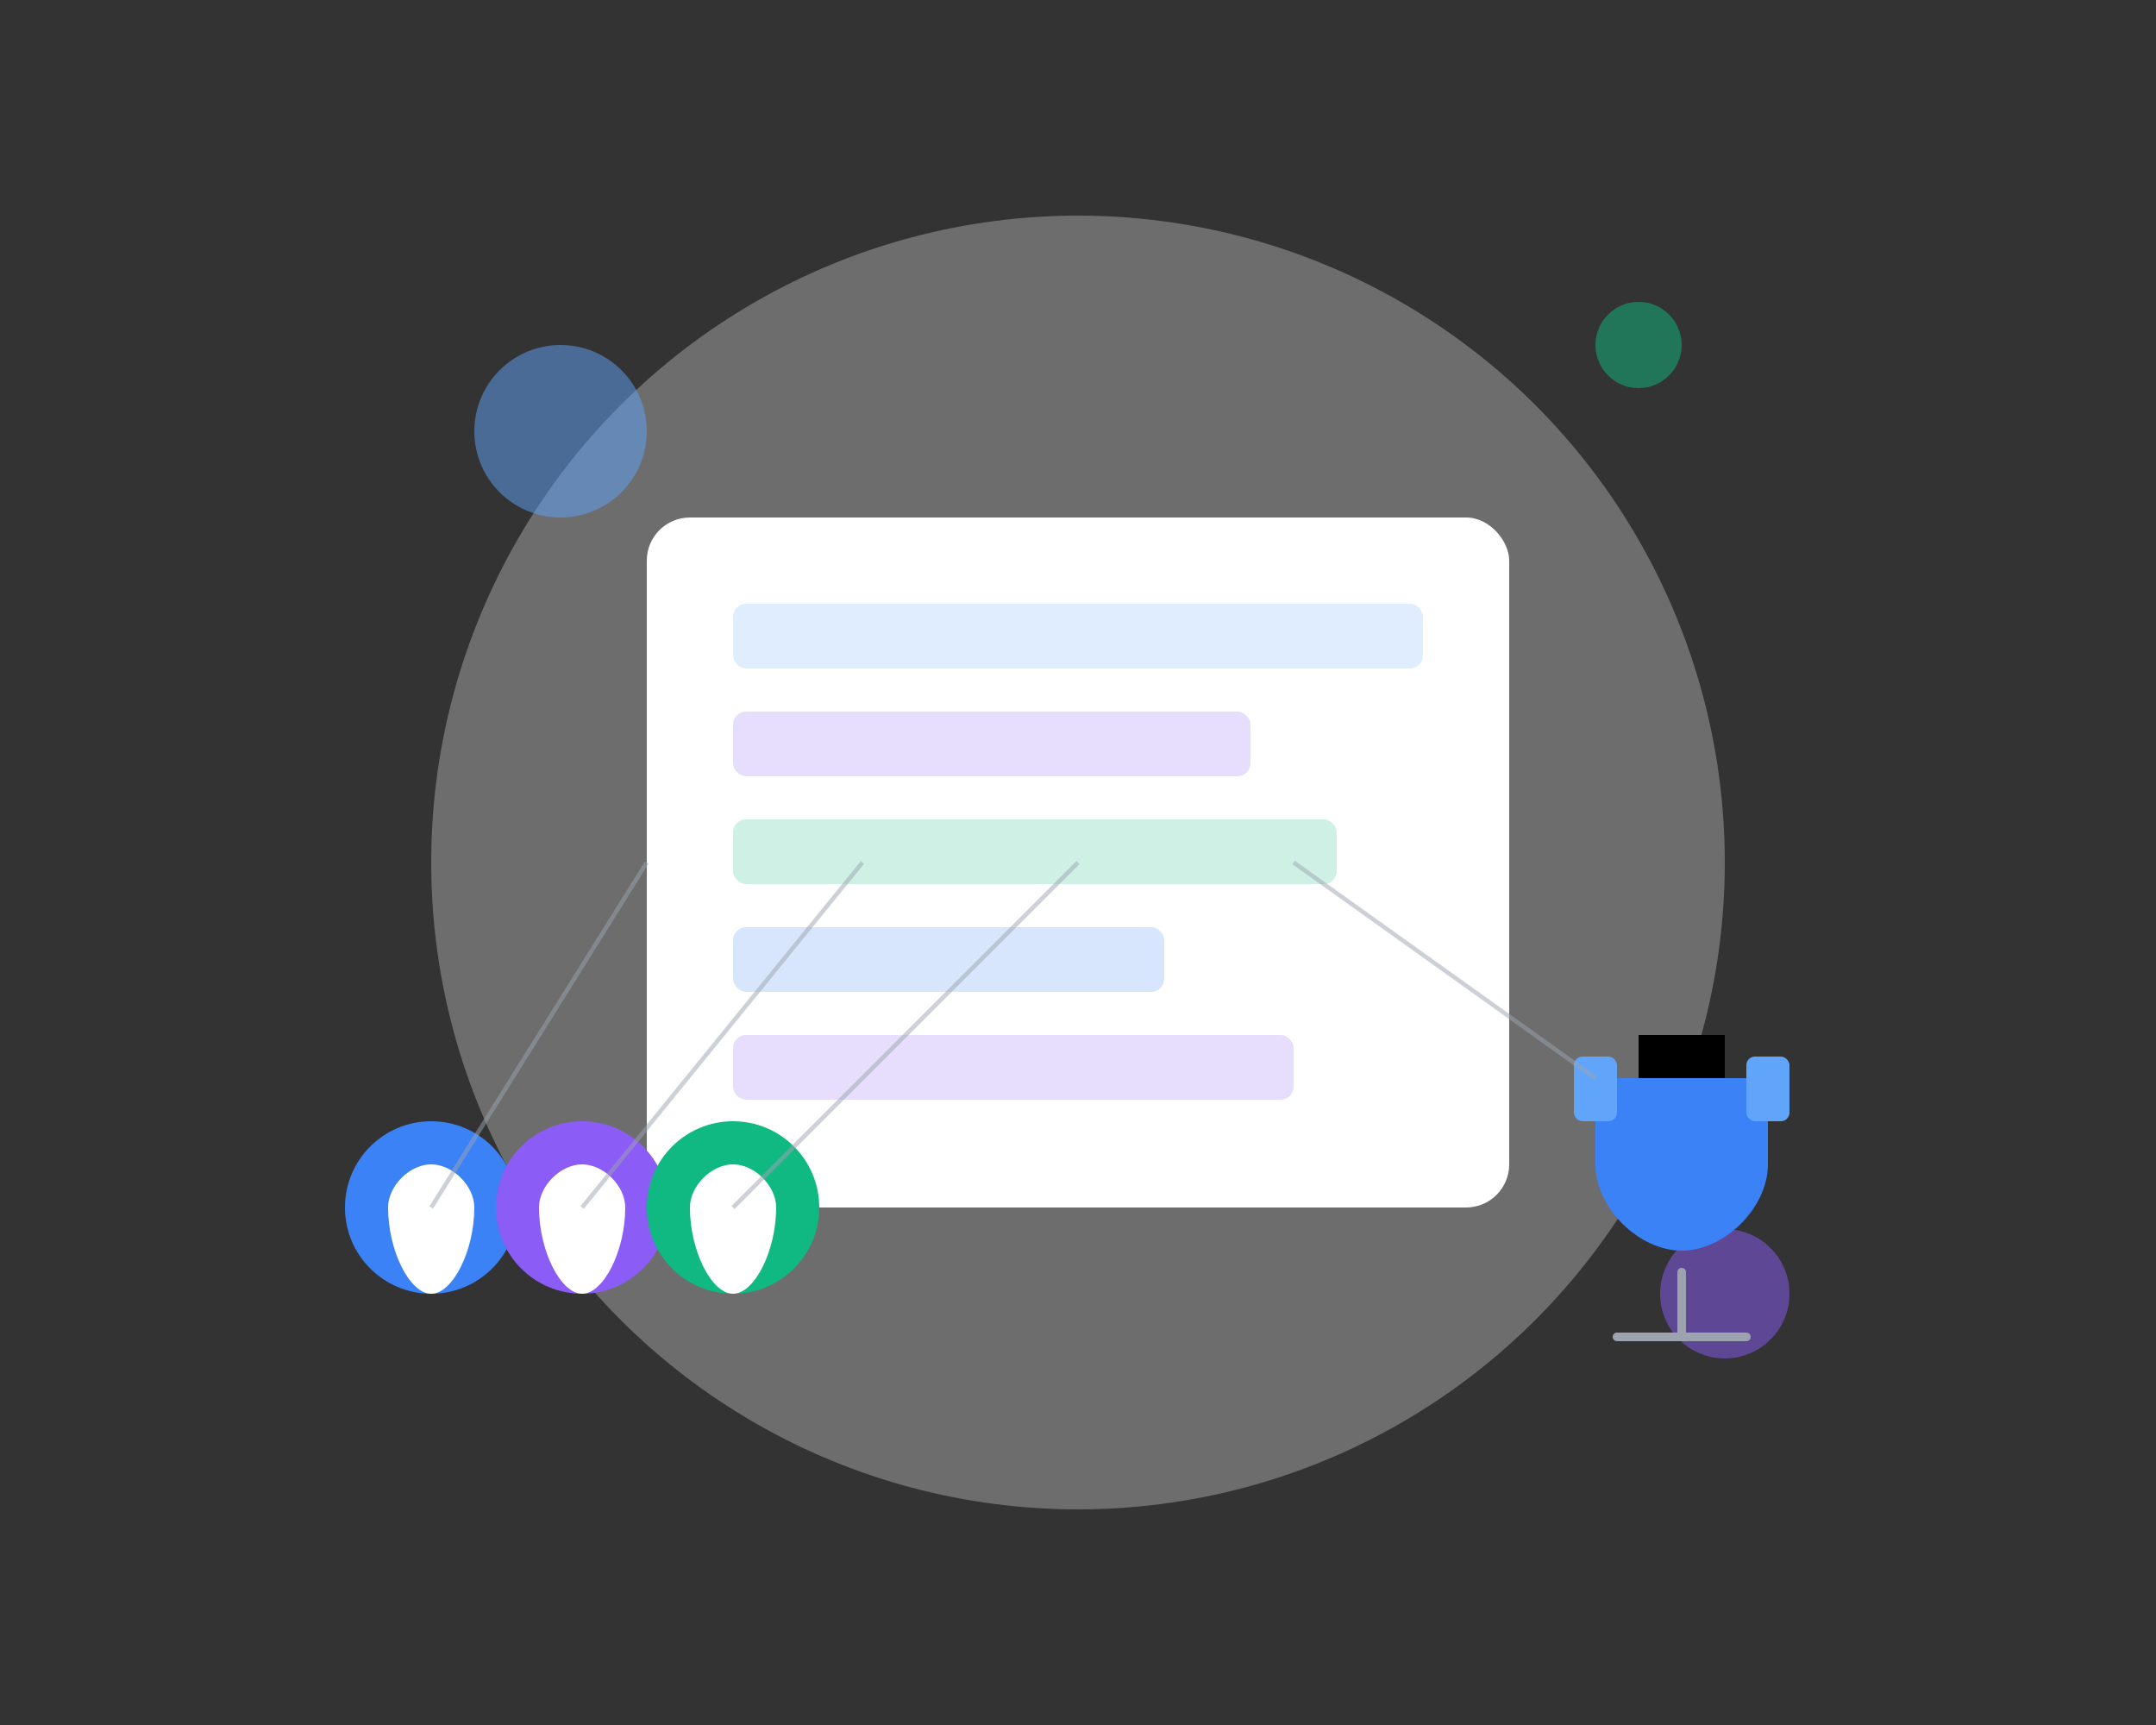 <svg xmlns="http://www.w3.org/2000/svg" width="500" height="400" viewBox="0 0 500 400">
  <rect x="0" y="0" width="500" height="400" fill="#333333" stroke="none"/>
  <style>
    .primary { fill: #3b82f6; }
    .primary-light { fill: #60a5fa; }
    .secondary { fill: #8b5cf6; }
    .accent { fill: #10b981; }
    .dark { fill: #1f2937; }
    .light { fill: #f3f4f6; }
    .white { fill: #ffffff; }
    .outline { fill: none; stroke: #9ca3af; stroke-width: 2; stroke-linecap: round; stroke-linejoin: round; }
  </style>
  
  <!-- Background elements -->
  <circle cx="250" cy="200" r="150" class="light" opacity="0.3" />
  <circle cx="130" cy="100" r="20" class="primary-light" opacity="0.5" />
  <circle cx="400" cy="300" r="15" class="secondary" opacity="0.5" />
  <circle cx="380" cy="80" r="10" class="accent" opacity="0.5" />
  
  <!-- Main illustration: Simplified hackathon team working together -->
  <rect x="150" y="120" width="200" height="160" rx="10" class="white" style="filter: drop-shadow(0 4px 6px rgba(0,0,0,0.1))" />
  
  <!-- Code elements -->
  <g transform="translate(170, 140)">
    <rect x="0" y="0" width="160" height="15" rx="3" class="primary-light" opacity="0.2" />
    <rect x="0" y="25" width="120" height="15" rx="3" class="secondary" opacity="0.2" />
    <rect x="0" y="50" width="140" height="15" rx="3" class="accent" opacity="0.2" />
    <rect x="0" y="75" width="100" height="15" rx="3" class="primary" opacity="0.2" />
    <rect x="0" y="100" width="130" height="15" rx="3" class="secondary" opacity="0.2" />
  </g>
  
  <!-- People icons representing team -->
  <g transform="translate(100, 280)">
    <circle cx="0" cy="0" r="20" class="primary" />
    <circle cx="35" cy="0" r="20" class="secondary" />
    <circle cx="70" cy="0" r="20" class="accent" />
    <path d="M0,-10 C-5,-10 -10,-5 -10,0 C-10,10 -5,20 0,20 C5,20 10,10 10,0 C10,-5 5,-10 0,-10" class="white" />
    <path d="M35,-10 C30,-10 25,-5 25,0 C25,10 30,20 35,20 C40,20 45,10 45,0 C45,-5 40,-10 35,-10" class="white" />
    <path d="M70,-10 C65,-10 60,-5 60,0 C60,10 65,20 70,20 C75,20 80,10 80,0 C80,-5 75,-10 70,-10" class="white" />
  </g>
  
  <!-- Trophy icon -->
  <g transform="translate(370, 250)">
    <path d="M0,0 L40,0 L40,20 C40,30 30,40 20,40 C10,40 0,30 0,20 L0,0 Z" class="primary" />
    <rect x="10" y="-10" width="20" height="10" class="primary-dark" />
    <rect x="-5" y="-5" width="10" height="15" rx="2" class="primary-light" />
    <rect x="35" y="-5" width="10" height="15" rx="2" class="primary-light" />
    <path d="M20,45 L20,60 M5,60 L35,60" class="outline" />
  </g>
  
  <!-- Connected dots representing network -->
  <g stroke="#9ca3af" stroke-width="1" opacity="0.5">
    <line x1="100" y1="280" x2="150" y2="200" />
    <line x1="135" y1="280" x2="200" y2="200" />
    <line x1="170" y1="280" x2="250" y2="200" />
    <line x1="370" y1="250" x2="300" y2="200" />
  </g>
</svg>
